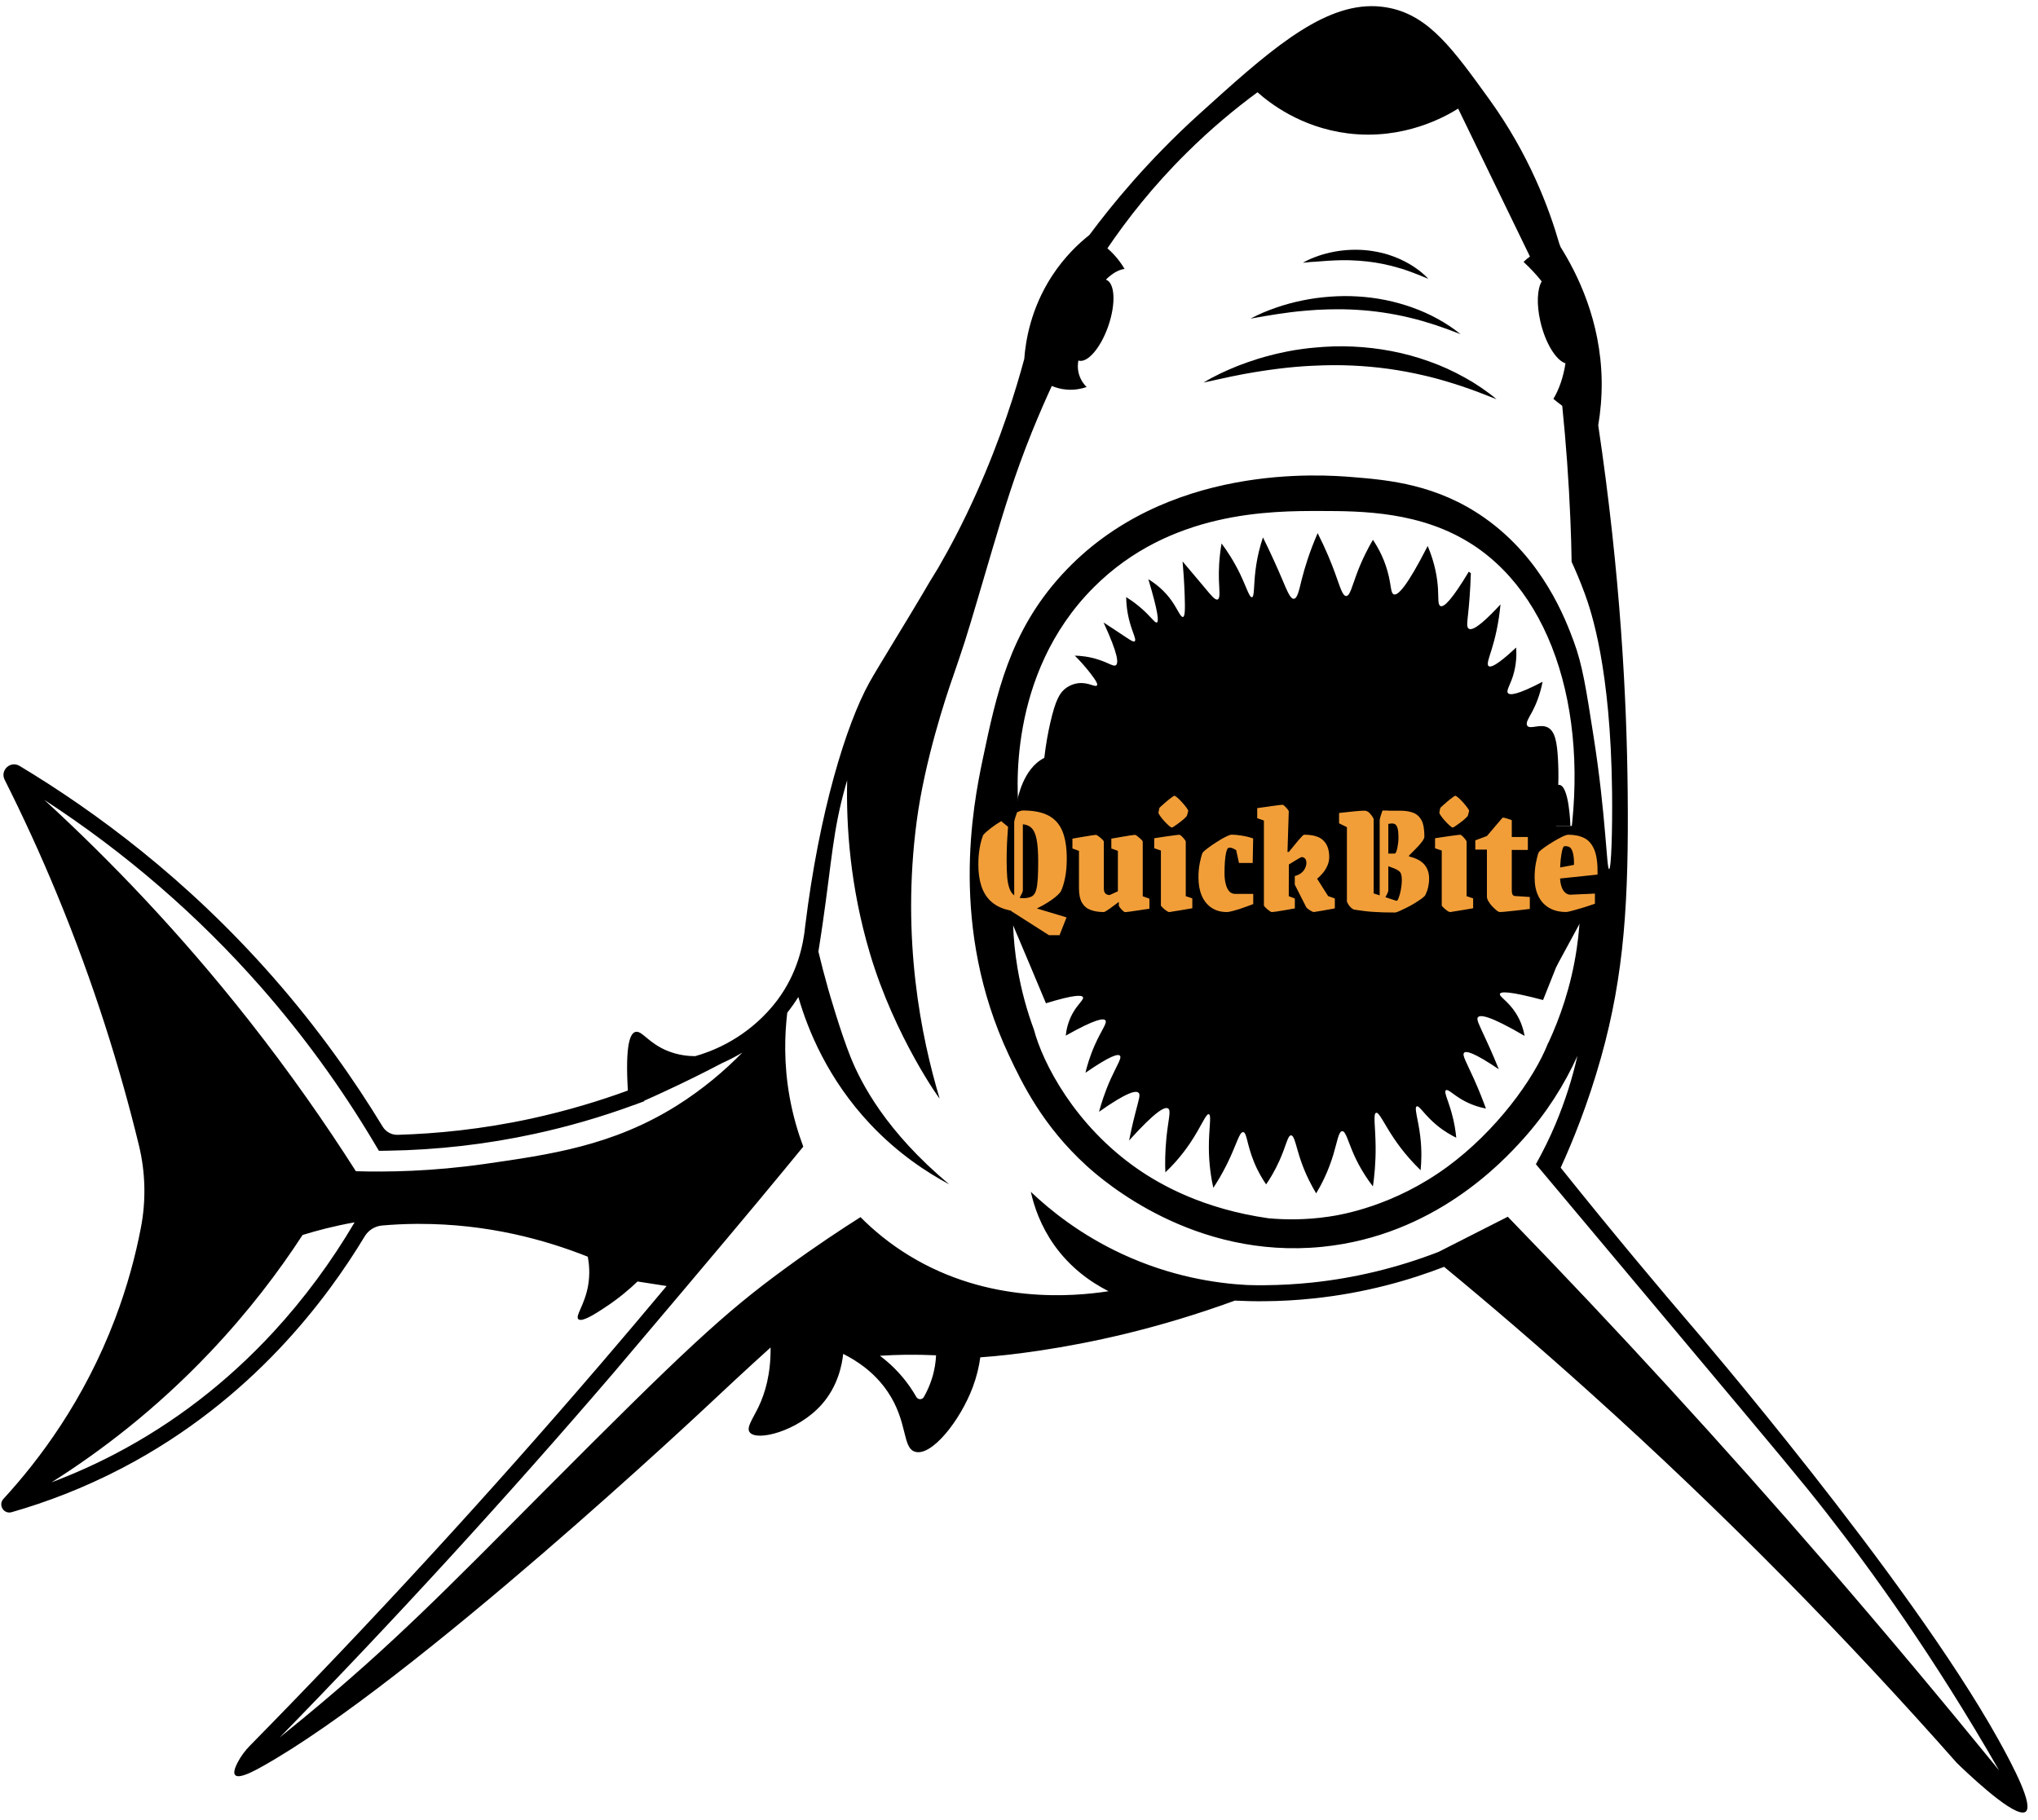 <?xml version="1.0" encoding="utf-8"?>
<!-- Generator: Adobe Illustrator 27.7.0, SVG Export Plug-In . SVG Version: 6.00 Build 0)  -->
<svg version="1.1" id="Shark" xmlns="http://www.w3.org/2000/svg" xmlns:xlink="http://www.w3.org/1999/xlink" x="0px" y="0px"
	 viewBox="0 0 3017.4 2695" style="enable-background:new 0 0 3017.4 2695;" xml:space="preserve">
<style type="text/css">
	.st0{fill:#F19E39;}
</style>
<g id="group">
	<path d="M2958.1,2574.9c-133.6-239.4-452.4-610.2-452.4-610.2c-46.4-54.2-114.4-134.9-195-235.5c17.4-38.1,40.2-93.8,59.7-163.1
		c34.7-123.8,41.1-233.1,39.5-393.1c-1.3-137-10.6-321.9-43.6-543.2c3.3-19.6,5.4-41.6,5.1-65.6c-1.3-89.5-36.1-158.8-60.8-198.3
		c-0.6-1.6-1.3-3.3-1.9-4.9c-15.3-53-44.7-132.2-103.9-214.2c-53.3-73.8-88.3-122.3-146.4-134.8c-9.5-2-19-3-28.5-2.9
		c-78.5,0.7-156.5,71.3-253.6,159.1c-77.3,69.9-131,136.2-163.4,179.8c-16.2,12.8-36.9,32.4-55.2,60.4c-32,49-39.3,97.4-41.2,123.1
		c-12.6,46.7-34.3,117.2-70.9,198.8c-19.9,44.4-38.8,80.1-56.9,111.3c-7.9,12.7-15.8,25.7-23.5,39.1c-19.4,33.2-66.4,109-77.8,129.6
		c-34.6,62.3-74.6,192.1-95.3,361.5c-2.7,27.4-11.4,69.4-41.3,109.4c-1.6,2.1-6.8,8.9-14.2,17c-40.5,43.9-87,60.1-107.3,65.8
		c-9.6,0-25-1.2-41.7-8.1c-26.4-11-36.1-28.1-45-28c-0.6,0-1.2,0.1-1.8,0.2c-7.7,2.1-15.3,18.2-11.2,86.8
		c-41.5,15.2-89.3,29.8-142.8,41.5c-73.7,16-140.8,22.4-197.9,24.1c-9.1,0.3-17.6-4.4-22.3-12.1c-41.8-68.8-94.9-144.6-162.4-221.5
		c-128.2-146-263.9-245.8-375.2-312.7c-13.5-8.1-29.2,6.4-22.1,20.5c26.5,52.7,52.6,109.2,77.5,169.5
		c54.9,132.8,93.7,258.4,121.3,371.9c9.7,40,10.7,81.6,2.9,122c-7.9,41.2-20,86.8-38.3,135c-45.6,120.2-111.7,208.3-165.2,266.5
		c-8.2,9,0.5,23.1,12.2,19.7c50.3-14.4,106.1-35.3,164.1-65.6c193.3-101.2,303.8-252.1,358.6-342.9c5.5-9.1,15-15,25.5-16
		c16.1-1.4,33-2.3,50.5-2.4c1.4,0,2.9,0,4.3,0c101.7-0.2,187.2,23.6,250,48.6c1.9,10.2,3.5,25.4,0.4,43
		c-5.1,28.7-19.4,44.7-14.4,49.5c0.8,0.8,2,1.1,3.4,1.1c8-0.1,24.6-10.9,35.9-18.4c21.2-13.9,37.3-27.9,48.3-38.5
		c14.4,2.2,28.7,4.4,43.1,6.7c-31.6,37.9-63.5,75.5-95.6,113c-167.1,194.9-340.9,384.1-521.3,567.6c-7.3,7.4-13.5,15.8-18.3,25
		c-4.1,7.9-6.6,15.4-3.6,18.6c1.1,1.2,2.8,1.7,5,1.7c9.2-0.1,26-9.4,33-13.3c225-124.7,665.1-538.9,665.1-538.9
		c19.4-18.2,50.2-47.1,89.6-82.7c0.4,39-8,67.4-17.8,87.9c-8.6,18-18.4,30.5-13.2,37.6c10.1,14,70.7-1.1,106.1-40.4
		c24.9-27.7,30.7-60,32.4-75.6c19.4,9.7,46.2,26.8,66.1,56.4c29.9,44.5,21.1,82.7,40.3,88.5c24.4,7.4,66.8-45.8,85.5-95.8
		c5.7-15.3,9.2-30.1,11.1-44c27.4-1.9,56.8-5.3,89.9-10.3c71.6-10.8,170.8-31.3,287-73.7c14.1,0.7,29,1.1,44.6,0.9
		c22.5-0.2,46.4-1.4,71.7-4.1c78.3-8.2,143.8-27.6,193.5-46.8c70.7,58.3,142,119.7,213.9,184.3c205.4,184.7,386.2,370.3,545,550.1
		c11.5,11.2,76.4,73.9,97.9,73.7c1.7,0,3.2-0.4,4.3-1.3C3010.6,2673.4,2982.5,2618.7,2958.1,2574.9z M2306.7,1124.3
		c-1.4-24.9-4.2-41.5-15.2-47.1c-11.6-5.8-26.3,3.5-30.3-2.6c-2.8-4.2,2.4-11.4,7.6-21.2c5.2-9.9,11.3-24.3,15.1-43.8
		c-37.4,19.6-48.5,20.2-51.3,16.7c-2.8-3.6,2.9-10.9,7.5-25.4c5.2-16.7,5.4-31.6,4.7-42c-16,14.9-35.5,31.5-40.8,27.5
		c-3.3-2.6,0.7-12.3,4.7-25.4c4.7-15.1,10.2-37.3,12.9-66c-18,19.5-39.7,40.7-47,36c-3.5-2.2-2.3-9.2-0.9-22.6
		c1.5-14.1,3.2-34.3,4-59.5c-0.5-0.4-1-0.8-1.5-1.2c-0.5-0.4-1-0.8-1.5-1.2c-24.9,41.5-36.8,53.1-41.9,51c-4.1-1.6-3-11.3-3.7-24.6
		c-0.9-16.6-4.4-38.6-15.3-64.4c-31.2,61.2-44.3,73.6-50.1,71.7c-4.4-1.5-3.9-10.8-7.4-26.4c-5.3-23.7-15.2-41.9-23.6-54.4
		c-6.6,11.2-15.9,28.6-24.3,51.3c-6.9,18.6-9.8,31.8-15.2,31.9c-5.6,0.1-9.2-13.7-16.5-33.7c-5.3-14.6-13.5-35.1-25.8-59.4
		c-12,27.5-19.1,50.9-23.5,68.2c-3.8,15.2-6.3,28.5-11.7,29c-5.4,0.5-10.1-12-17.9-30.2c-6.5-15.3-15.7-36-27.9-60.7
		c-3.8,11.2-8.4,27.8-11,48.4c-2.9,23.3-1.5,39.6-5.3,40.2c-3.7,0.6-7.9-14.1-17.2-33.7c-9.6-20-19.9-35.4-27.8-45.9
		c-3.9,22.6-4.3,41-3.9,54c0.5,15.3,2.3,27.3-1.9,28.9c-3.6,1.4-9.2-5.4-19.2-17.5c-7.4-8.9-18.6-22.2-32.7-38.8
		c1.1,12.3,2.4,29.6,3.1,50.4c0.8,22.4,0.3,31.1-2.5,31.8c-3.4,0.8-7.5-10.3-15.7-22.4c-11.5-16.9-25.5-27.3-35.6-33.5
		c15.1,50.3,15.5,62.8,12.6,64.1c-3,1.3-9.1-9.7-27-24.4c-7.4-6.1-13.9-10.4-18.4-13.2c0.1,9,1.1,22.1,5.3,37.3
		c4.5,16.4,10.2,25.9,7.3,28.1c-2.4,1.8-8.1-2.8-31.2-18.1c-6.4-4.2-11.6-7.6-14.9-9.7c22.1,47.8,22.2,60.5,18.2,63.3
		c-3.6,2.4-9.9-3.2-25.5-8.2c-14.5-4.8-27.2-5.8-35.3-6c6.4,6.3,14.7,15.2,23.5,26.6c9.2,12,10.6,15.9,9.3,17.5
		c-2.4,3.2-12.7-5-27.5-3.3c-9.3,1.1-15.9,5.4-18.3,7.2c-9,6.6-15.5,17-23.5,52.4c-2.9,12.8-6.3,30.3-8.7,51.5
		c-6.9,9.3-14.4,21.2-21.3,35.6c-8.4,17.8-13.2,34.2-16,47.2c-2.8-26.8-19-206.3,110.6-335.9c113.3-113.4,262.6-113.1,336-113
		c59.9,0.1,148.9,0.3,225.4,50.2c128.3,83.7,179,279.4,134.8,488.9c0-10.4-0.6-22.4-2.7-35.6c-2.6-16.7-6.7-31-10.8-42.5
		C2308,1178.1,2307.9,1146.2,2306.7,1124.3z M2006.7,1592.5c-64.6,17.3-136.8-4.2-162.5-12.2c-24-7.5-86.5-27.6-134.2-81.4
		c-8.1-9.1-60.4-70-52.8-150.8c1-10.8,2.9-19.7,4.4-25.7c-6.7,3-12.9,6.3-18.5,10c0,0-8.1,5.5-14.8,12.4
		c-7.5,7.7-25.4,41.9-7.7,96.8c0.3,1,0.6,2,1,2.9c-40.5-55.7-60.3-113.8-52-154.7c7.9-39,31.5-64.2,31.5-64.2
		c25.7-27.4,57.9-34.8,68.8-37.3c97.5-22.3,144.1,86.3,248.9,81c89.6-4.5,120.9-87.1,226.4-75.3c22.8,2.5,39.6,4.4,53.7,17.2
		c38.3,34.4,38.2,130.2,1.2,220.2c0-31.7-10.1-59-29.9-74.2c-8.1-6.3-17.1-11.4-25.6-15.6
		C2179.1,1407.4,2137.3,1557.6,2006.7,1592.5z M1548.6,1485.7c42.5-13.1,53.2-12.3,54.8-9c1.7,3.6-7.3,9.5-15.4,24.1
		c-6.9,12.5-9.2,24.5-10.1,32.8c44.1-24.8,56-26.1,58.7-22.6c3.1,3.9-5.7,14-15.8,36.8c-7.4,16.8-11.5,31.3-13.7,40.8
		c37.4-25.8,48.2-28.2,51-25.3c3.1,3.3-4.2,13.7-13.6,34.4c-8.9,19.9-14.2,37.1-17.3,48.7c42.4-29.9,54.9-31.8,58.6-28.1
		c3,2.9,0.4,9.3-5,30.6c-4.4,17.2-7.4,31.3-9.1,40c40.2-44.6,53.2-50.4,57.8-47.4c4.7,3,0.3,15.6-2.5,43c-2.2,22-2.1,40-1.6,51.6
		c9.5-9,23-23.2,36.2-42.7c16.9-24.9,23.9-44.7,28.2-43.4c4.2,1.2-0.1,20.9,0,49.5c0.1,25.1,3.5,45.7,6.6,59.5
		c5.1-7.7,12.7-19.9,20.5-35.7c14.2-28.8,18-47.3,23.7-46.8c5.5,0.5,5.3,17.7,15.8,43.6c6.1,15.2,13.2,26.6,18.2,33.8
		c5.3-7.7,12.8-19.7,19.9-35.6c10-22.5,12.1-37.1,17-37c5.1,0.1,7.1,16,14.7,38.1c7.2,20.7,15.9,36.9,22.5,47.8
		c8.1-13.5,18-32.8,25.4-57.4c5.8-19.2,7.8-34.5,13.1-34.7c5.2-0.3,8.5,14.7,17.2,34.5c9.6,21.5,20.7,37.4,28.3,47.3
		c2-13.9,4.3-34.5,4-59.5c-0.3-29.1-3.9-48.2,0.7-49.5c4.4-1.3,11.4,15.5,26,37.3c14.4,21.5,29.1,37.2,39.9,47.7
		c1.2-11.8,2-29.2-0.5-50.1c-3-25.1-9.3-42.5-5.3-44.4c3.8-1.8,11.2,12.5,29.8,27.9c11.1,9.2,21.7,15,28.8,18.5
		c-0.9-9.1-2.7-22.3-7.1-37.7c-5.3-18.7-11.5-30.3-8.2-32.6c2.9-2.1,10,5.7,22.9,13.4c13.6,8.1,26.7,11.8,36.3,13.7
		c-3.7-10.3-9.7-26-18.2-44.9c-11-24.3-17.3-34.3-14.1-37.7c2.9-3,13.7-1.1,51.4,24.4c-3.8-9.3-9.8-24-18.1-41.9
		c-11.3-24.7-15.5-31.8-12.8-35.1c3.4-4.1,17.4-2.6,69.1,27.6c-1.6-8.7-4.9-21.1-13-33.7c-11.5-18.1-25.1-24.6-23.5-28.6
		c1.4-3.5,13.8-4.1,63.8,9.2c4.7-11.7,9.3-23.4,14-35.1c13.7-34.5,27.4-69,41.1-103.5c-0.4,19.6-2,40.9-5.4,63.5
		c-8.3,55.6-25,102.2-41.8,138.4l-0.3,0.1c-21.1,54.1-77.7,131-149.1,183.4c-79.7,58.5-157.3,71.3-176,74c-34,5-64.2,4.6-88.9,2.4
		c-96.1-13.7-158.7-48.9-192.9-72.4c-94.7-65.3-141.7-158.5-154.5-207c-9.9-26.7-18.6-57.2-24.3-91c-3.8-22.6-5.8-43.9-6.5-63.4
		C1516.3,1408.5,1532.4,1447.1,1548.6,1485.7z M404.9,1972.4c-68.5,74.3-147.3,135-234.3,180.5c-30.4,15.9-61.9,30-94.3,42.2
		c71.6-45.2,153.9-107.5,234.3-192.3c57.5-60.6,102.5-120.4,137.4-174c21.3-6.6,47.2-13.4,77-18.7
		C490.4,1868.9,450,1923.5,404.9,1972.4z M718.6,1723.5c-79.4,11.4-146.1,12.2-191.7,10.9c-45.6-71.6-98.1-146.7-158.5-223.5
		c-101.5-129-205.3-237-302.9-326.5c119.9,78,227.6,171.1,321.2,277.7c62.4,71.1,118.8,148.7,167.4,230.5l6.9,11.6l13.5-0.2
		c73-1.1,146.2-9.5,217.3-25c49.3-10.7,98.4-24.9,145.8-42.3l1.7-0.6c0,0.1,0,0.1,0,0.2c0.9-0.4,1.9-0.8,2.8-1.2l11.7-4.3l0-0.8
		c10.1-4.5,20.2-9,30.4-13.8c29.6-13.7,58.1-27.8,85.3-42.1c9.5-4.2,19.4-9.3,29.6-15.4c-26.2,26.8-58.3,54.2-97.1,78.6
		C906.7,1697,813.5,1709.8,718.6,1723.5z M1379.8,2041.4c-3.4,10.8-7.8,20-12,27.4c-2.5,4.3-8.6,4.2-11.1-0.1
		c-2.8-4.9-5.9-9.9-9.5-15.1c-14.6-21-31-35.9-44.4-45.9c11.8-0.8,24.2-1.3,37.1-1.5c16.1-0.2,31.5,0.1,46,0.8
		C1385.5,2016.2,1384,2028.1,1379.8,2041.4z M2702.2,2314.5c-151.6-175.2-308.2-346.1-469.8-512.7c-34.2,17.4-68.4,34.7-102.6,52.1
		c-60.5,23.4-123.6,38.7-187.5,45.4c-23,2.4-46.3,3.7-69.5,3.9c-8.8,0.1-17.8,0-26.7-0.3c-46.3-2.5-112.9-12.5-185.1-46.1
		c-61.5-28.6-106-64.5-134.8-91.9c4.8,21.7,14.5,50.3,34.5,78.7c23.1,32.6,52.4,54.2,80.6,68.5c-52.6,8.1-177.3,19.1-294.8-52.5
		c-29.3-17.8-53.2-37.8-72.5-57.2c-26.2,16.6-65.8,42.5-112.1,76.4c-90.5,66.2-147.9,119.8-358.1,331
		c-145,145.7-222.2,225.1-353.8,333.8c-15,12.4-27.5,22.5-35.9,29.3c170.4-174.6,336.8-356.3,495-540.8
		c5.8-6.8,45.9-54.1,95.8-113.2c60.7-71.9,89.8-106.6,118.1-140.6c28.3-34,51.3-62,66.3-80.3c-7.7-20.6-15.2-45.4-20.3-73.9
		c-8.8-49.6-7.2-92.6-3.4-124.5c6.1-7.7,11.6-15.5,16.4-23.2c14.4,49.8,44,121.9,106.5,188.3c41.2,43.7,84.2,71.7,117.1,89.2
		c-93.8-78.2-130.7-150-146.2-188.4c-14.9-37-32.5-98.3-33.3-101.2c-5.6-19.8-10.4-38.4-14.4-55.2c3-18.7,5.2-33.5,6.4-42
		c13.6-93.7,15-136.8,33.7-203.1c1.1-3.9,2-7.1,2.5-8.6c-1.6,68.6,4.4,157.4,33.4,255.5c36.9,125.1,106.8,221.7,103.4,215.6
		c-27-90.4-56.9-235.5-33.9-410.1c12-91.3,44.5-187.6,52.1-209.6c0.6-1.7,0.5-1.4,1.6-4.5c6.5-18.8,12.2-35.9,17.5-52.1
		c9.6-29.9,29.5-98.7,40.8-136.7c17.7-59.5,33-110.2,58.4-173.3c11.8-29.2,22.4-52.9,29.7-68.7c5.1,2.2,12.6,4.7,21.9,5.4
		c13,1.1,23.5-1.7,29.6-3.8c-2.9-2.8-8.7-9.4-11.5-19.6c-2.3-8.5-1.4-15.7-0.7-19.6c13.3,4.4,33.2-18.7,44.5-51.7
		c11.3-33.1,9.6-63.6-3.7-68.1c0,0-0.1,0-0.1,0c9.1-9,18.7-14.7,27.7-15.9c-9.6-16.4-20.9-26.6-25.4-30.5
		c28.9-42.7,67.2-91.8,117.2-141.3c36.4-36.1,72.3-65.7,105-89.8c16.8,14.9,63.1,52,133.8,60.9c83.5,10.4,145.6-25.6,163.3-36.7
		c35.4,73,70.9,146,106.3,219.1c-2.5,1.7-5.9,4.4-9.4,8c9,8.3,18.2,17.9,26.8,28.8c-6.6,11.2-7.8,33.5-2.1,58.8
		c7.2,32,23.1,58,37.3,62.5c-3.1,20.5-9.7,39.2-17.9,52.6c4,3.4,8.4,6.9,13.1,10.3c5.5,54.1,9.7,110.5,12.1,169.1
		c0.9,21,1.5,41.6,1.8,62c4.6,9.8,11.8,26.3,19.5,47.1c9.7,26.6,38.3,110.5,40.4,294c0.6,54.6-1.1,113.8-4.4,113.9
		c-3.8,0.1-4.7-80.3-22.9-195.8c-11.1-70.9-16.4-106.3-29.5-141.5c-11.9-32-45.3-121.9-132.1-182.9c-70.1-49.3-141.2-56-195.1-60.3
		c-43.2-3.5-278.2-22.5-430.9,144.8c-77.3,84.7-96.6,176.6-116.8,272.5c-14.6,69.5-49.9,249.8,38.4,438.2
		c19.5,41.6,50,105,115.7,164.7c24.7,22.4,158.5,138.8,348.7,119.6c165.6-16.7,266.5-125.5,296.9-159.2
		c35.1-39,61.3-80.7,80.7-123.5c-7.4,32.5-17.9,66.4-32.4,100.9c-9,21.4-18.9,41.2-29.1,59.5c106.3,126.9,200.2,238.8,214.4,255.7
		c150.6,179.6,178.6,212.9,214.9,259.3c68.1,87.1,159.9,214.2,256.5,382.6C2875.3,2517.9,2789.6,2415.5,2702.2,2314.5z"/>
	<path d="M1837.1,554.8l3.4-0.7l3.4-0.6c2.3-0.4,4.6-0.9,6.9-1.2c2.3-0.4,4.6-0.8,6.9-1.2l6.9-1.1c9.1-1.4,18.3-2.8,27.4-3.9
		c9.1-1.2,18.3-2.1,27.4-2.9l6.9-0.5l3.4-0.3l3.4-0.2l6.8-0.4c2.3-0.1,4.6-0.2,6.8-0.3c18.3-0.9,36.5-1,54.7-0.2
		c18.2,0.8,36.3,2.4,54.4,4.9c18,2.5,36,5.9,53.8,10.1l6.7,1.6l6.7,1.7l6.7,1.8l6.7,1.9c8.9,2.6,17.7,5.3,26.5,8.2
		c8.8,2.9,17.6,6.1,26.4,9.4c8.8,3.3,17.5,6.8,26.4,10.3c-7.2-6.2-14.9-11.8-22.8-17.2c-7.9-5.4-16-10.4-24.4-15
		c-8.4-4.6-16.9-9-25.7-13c-8.8-4-17.7-7.6-26.8-10.8c-36.3-13.1-74.8-20.3-113.4-22c-19.3-0.9-38.7-0.2-57.8,1.7
		c-2.4,0.2-4.8,0.5-7.2,0.7l-7.2,0.9l-3.6,0.5l-3.6,0.5l-7.1,1.1c-2.4,0.4-4.7,0.9-7.1,1.3c-2.4,0.5-4.7,0.8-7.1,1.4l-7,1.5
		c-2.3,0.5-4.7,1.1-7,1.6c-4.7,1.1-9.3,2.4-13.9,3.6c-2.3,0.6-4.6,1.3-6.9,2c-2.3,0.7-4.6,1.4-6.9,2.1c-9.1,2.8-18.1,6.1-27,9.5
		c-4.4,1.8-8.8,3.6-13.2,5.5l-6.5,2.9c-2.2,1-4.3,2-6.5,3c-8.6,4.1-17,8.6-25.1,13.5l27.7-6C1818.8,558.4,1827.9,556.5,1837.1,554.8
		z"/>
	<path d="M1891.3,465.1c13.2-2,26.3-3.7,39.4-4.8c3.3-0.3,6.6-0.6,9.8-0.8c3.3-0.2,6.6-0.5,9.8-0.7l4.9-0.2l2.5-0.1l2.5-0.1l4.9-0.2
		l4.9-0.1c13.1-0.3,26.2-0.1,39.2,0.7c26.1,1.6,51.9,5.4,77.4,11.5c12.8,3,25.4,6.7,38.1,10.8c6.3,2.1,12.6,4.3,18.9,6.6
		c6.3,2.3,12.6,4.8,18.9,7.2c-5.2-4.3-10.7-8.3-16.4-12.1c-5.7-3.8-11.5-7.3-17.5-10.6c-12-6.6-24.5-12.2-37.5-16.8
		c-25.9-9.3-53.2-14.8-80.7-16.4c-13.8-0.9-27.6-0.7-41.3,0.3c-13.7,1-27.3,2.8-40.7,5.6c-13.4,2.7-26.6,6.3-39.5,10.8
		c-3.2,1.1-6.4,2.3-9.6,3.5c-3.2,1.3-6.3,2.5-9.4,3.8c-6.2,2.7-12.4,5.6-18.4,8.8l19.9-3.5C1878.1,467.2,1884.7,466.1,1891.3,465.1z
		"/>
	<path d="M1953.5,387.1c8-0.7,15.9-1.2,23.8-1.5c2-0.1,3.9-0.1,5.9-0.2c2,0,3.9-0.1,5.9-0.1c3.9,0,7.8,0,11.7,0.2
		c7.8,0.3,15.6,0.8,23.3,1.7c15.4,1.7,30.7,4.8,45.7,9.2c7.6,2.1,15,4.7,22.5,7.5c3.7,1.4,7.5,2.9,11.2,4.4l11.3,4.7
		c-2.8-3.1-5.8-5.9-9-8.6c-3.1-2.7-6.4-5.2-9.9-7.6c-6.8-4.7-14.1-8.9-21.7-12.4l-2.9-1.3l-2.9-1.2c-1-0.4-1.9-0.8-2.9-1.2l-3-1.1
		l-3-1.1c-1-0.3-2-0.7-3-1l-3-1l-3-0.8c-8.1-2.2-16.4-3.8-24.8-4.8c-16.7-1.9-33.7-1.2-50,1.8c-8.2,1.5-16.2,3.6-24.1,6.3
		c-3.9,1.4-7.8,2.9-11.5,4.5c-3.8,1.7-7.5,3.5-11.1,5.6c4.1-0.4,8.2-0.8,12.2-1.2C1945.4,387.8,1949.5,387.4,1953.5,387.1z"/>
</g>
<rect x="1559.7" y="1169.8" width="679.8" height="267.5"/>
<rect x="1664.7" y="1417.5" width="497.8" height="190.3"/>
<rect x="2284.1" y="1223.1" width="60.6" height="80.4"/>
<polygon points="2304,1431.9 2352.8,1341.9 2293.3,1351.2 "/>
<path d="M2325.1,1223.1c0,0-1.6-63.4-18-60.8c-16.4,2.6-13.8,60.8-13.8,60.8H2325.1z"/>
<path d="M1506.5,1184.3c0,0,7.9-46.2,39.4-61.8c31.5-15.7-36,77.3-36,77.3L1506.5,1184.3z"/>
<rect x="1500.2" y="1186.5" width="18.2" height="18.2"/>
<rect x="1603" y="1431.9" width="41.6" height="27.7"/>
<g>
	<path class="st0" d="M1492.5,1224.4c-0.3,4.9-0.7,10.3-1.1,16.4c-0.4,6.1-0.7,12.1-0.8,18.1c-0.2,6-0.2,11.5-0.2,16.5
		c0,8.7,0.3,16.4,0.8,23.1c0.5,6.8,1.7,12.5,3.4,17.2c1.7,4.7,4.2,8.3,7.6,10.7c3.3,2.4,7.7,3.7,13.2,3.7c1.4,0,3-0.1,4.7-0.4
		c1.7-0.2,3.4-0.6,5.1-1.2c1.7-0.5,3-1.3,4.1-2.2c2.2-1.9,3.9-4.9,5-9.1c1.1-4.2,1.8-9.7,2.2-16.5c0.4-6.8,0.6-15.1,0.6-24.7
		c0-14.2-0.8-25.3-2.4-33.3c-1.6-8-4.2-13.7-8-17.1c-3.8-3.4-9-5.1-15.6-5.1c-0.6,0-1.3,0-2.1,0c-0.8,0-1.6,0.1-2.4,0.2l-0.9-17.7
		c1.3-0.6,2.7-1.3,4.4-1.9c1.7-0.6,3.1-0.9,4.4-0.9c15.4,0,27.9,2.4,37.4,7.3c9.5,4.9,16.5,12.5,20.9,23c4.4,10.5,6.6,24.1,6.6,40.9
		c0,10.7-0.8,20.2-2.5,28.6c-1.7,8.3-3.8,15.2-6.5,20.5c-2.5,3.3-6.1,6.7-10.7,10.1c-4.6,3.5-9.7,6.7-15.1,9.8
		c-5.4,3.1-10.5,5.5-15.3,7.3c-4.8,1.8-8.5,2.7-11.2,2.7c-11.5,0-21.6-1.4-30.3-4.1s-16-7-21.8-12.6c-5.8-5.7-10.2-12.9-13.1-21.8
		c-2.9-8.9-4.4-19.5-4.4-31.7c0-9.1,0.7-17.3,2-24.7c1.3-7.3,3-13.6,5.1-18.8c2.5-3,6.2-6.3,11-10c4.8-3.7,10-7.3,15.7-10.7
		L1492.5,1224.4z M1553.1,1384.9l-56.6-36.1l26-7.3l56.6,17l-10.4,26.4H1553.1z M1505.7,1203.1h8.7v115.6c0,0.9-0.6,2.6-1.8,5.1
		c-1.2,2.4-2.6,5.2-4.4,8.4h-6.6v-114.5c0-1.3,0.4-3.2,1.2-5.9C1503.7,1209.2,1504.6,1206.3,1505.7,1203.1z"/>
	<path class="st0" d="M1634.3,1350.6c-7.7,0-14.3-1.1-19.8-3.2c-5.5-2.1-9.7-5.7-12.6-10.7c-2.9-5-4.4-12-4.4-21V1260l-9.7-3.5
		v-14.6c6.4-1.1,11.8-2,16.2-2.8c4.3-0.8,8.3-1.5,11.9-2c3.6-0.5,5.8-0.8,6.6-0.8c0.8,0,2.1,0.7,4,2.1s3.7,2.9,5.3,4.5
		c1.7,1.6,2.5,2.8,2.5,3.5v68.9c0,3.1,0.5,5.4,1.5,6.8c1,1.4,2.2,2.3,3.4,2.7c1.3,0.4,2.3,0.6,3.1,0.6c0.5,0,1.5-0.4,3.1-1.1
		c1.6-0.7,3.3-1.5,5.2-2.4c1.9-0.9,3.4-1.5,4.5-2V1260l-9.7-3.5v-14.6c6.4-1.1,11.8-2,16.2-2.8c4.3-0.8,8.3-1.5,11.9-2
		c3.6-0.5,5.9-0.8,6.8-0.8c0.8,0,2.1,0.7,3.9,2.1c1.8,1.4,3.5,2.9,5.2,4.5c1.7,1.6,2.5,2.8,2.5,3.5v80.9l9.9,3.5v14.9
		c-6.6,0.9-12.2,1.8-16.8,2.5c-4.6,0.7-8.7,1.3-12.5,1.8c-3.8,0.5-6.1,0.7-7.1,0.7c-0.5,0-1.5-0.7-2.9-2c-1.5-1.3-2.9-2.8-4.1-4.4
		c-1.3-1.6-1.9-2.7-1.9-3.3v-5.4c-1.9,1.4-4,3-6.3,4.7c-2.3,1.7-4.6,3.4-6.8,5c-2.3,1.6-4.2,2.9-5.9,3.9
		C1635.9,1350.1,1634.8,1350.6,1634.3,1350.6z"/>
	<path class="st0" d="M1730.6,1350.6c-0.6,0-1.9-0.7-3.9-2.1c-2-1.4-3.8-2.9-5.4-4.5c-1.7-1.6-2.5-2.7-2.5-3.3v-81.2l-9.9-3.3v-14.9
		c6.8-1.1,12.5-2,17.2-2.6c4.7-0.6,9-1.2,13-1.8c3.9-0.5,6.3-0.8,7.1-0.8c0.6,0,1.7,0.7,3.2,2.1c1.5,1.4,2.9,2.9,4.2,4.6
		c1.3,1.7,2,2.8,2,3.4v80.9l9.7,3.3v14.6c-6.3,1.1-11.6,2-15.9,2.7c-4.3,0.7-8.3,1.3-11.9,1.9
		C1733.8,1350.4,1731.5,1350.6,1730.6,1350.6z M1716.4,1197c0-0.5,1-1.7,3.1-3.5c2-1.9,4.5-4,7.3-6.4c2.8-2.4,5.4-4.4,7.7-6.1
		c2.3-1.7,3.7-2.6,4.1-2.6c0.9,0,2.6,1,4.8,3c2.3,2,4.6,4.3,7.1,7.1c2.4,2.8,4.5,5.3,6.3,7.7c1.7,2.4,2.5,3.9,2.4,4.7l-1.7,6.6
		c-0.2,0.8-1.3,2.1-3.3,4c-2,1.9-4.4,3.9-7.2,6c-2.8,2.1-5.3,4-7.6,5.5c-2.3,1.6-3.7,2.4-4.4,2.4c-0.9,0-2.5-1-4.7-3
		c-2.2-2-4.5-4.3-7-7c-2.4-2.7-4.4-5.2-6-7.6c-1.6-2.4-2.3-3.9-2.1-4.7L1716.4,1197z"/>
	<path class="st0" d="M1816.5,1350.6c-8.8,0-16.4-2.1-22.7-6.3c-6.3-4.2-11.1-10.1-14.4-17.7c-3.3-7.6-5-16.7-5-27.3
		c0-7.4,0.6-14.4,1.9-21c1.3-6.6,2.7-11.8,4.2-15.6c1.6-1.9,4.3-4.3,8.3-7.2c3.9-2.9,8.2-5.9,12.9-8.8c4.6-3,9-5.5,13.1-7.6
		c4.1-2,7-3.1,8.7-3.1c4.2,0,9.4,0.5,15.5,1.5c6.1,1,11.5,2.4,16.4,4.1l-0.7,36.3h-20.3l-4.2-19.1c-1.6-0.9-3.2-1.8-4.8-2.5
		c-1.7-0.7-3.2-1.1-4.6-1.1c-0.5,0-1,0.1-1.5,0.2c-0.6,0.2-1,0.4-1.3,0.7c-0.9,0.8-1.8,2.9-2.6,6.3c-0.8,3.4-1.4,7.7-1.8,12.9
		c-0.4,5.2-0.6,11.1-0.6,17.7c0,5.8,0.5,11.1,1.7,15.7c1.1,4.6,2.8,8.3,5.1,11c2.3,2.7,5.2,4,8.8,4h26.9v15.1c-1.9,0.6-4.6,1.6-8,3
		c-3.5,1.3-7.2,2.6-11.1,3.9c-3.9,1.3-7.7,2.4-11.2,3.3S1818.7,1350.6,1816.5,1350.6z"/>
	<path class="st0" d="M1908.3,1261.7l-0.2,65.4l9,3.5v14.6c-4.6,0.8-9.2,1.6-14,2.5c-4.8,0.9-9.1,1.6-12.9,2.1
		c-3.8,0.5-6.3,0.8-7.6,0.8c-0.5,0-1.7-0.7-3.5-2c-1.9-1.3-3.7-2.8-5.3-4.5c-1.7-1.7-2.5-2.8-2.5-3.4v-125.6l-9.9-3.5v-14.9
		c2.4-0.3,5.5-0.7,9.3-1.3c3.9-0.5,7.8-1.1,11.8-1.7c4-0.5,7.6-1,10.6-1.4c3.1-0.4,5-0.6,5.8-0.6c0.6,0,1.7,0.7,3.1,2
		c1.4,1.3,2.8,2.8,4.1,4.4c1.3,1.6,2,2.7,2,3.3l-1.9,60.2H1908.3z M1945.1,1350.6c-0.6,0-1.8-0.4-3.4-1.3c-1.7-0.9-3.2-1.8-4.7-3
		c-1.5-1.1-2.5-2-3-2.8l-17-33.5v-12.7c4.1-1.1,7.4-2.7,9.9-4.8c2.5-2.1,4.4-4.5,5.5-7.1c1.2-2.6,1.8-5.2,1.8-7.7
		c0-1.7-0.3-3.2-0.8-4.5c-0.6-1.3-1.3-2.2-2.4-2.9c-1-0.7-2.3-1.1-3.9-1.1c-0.3,0-1.4,0.5-3.2,1.5c-1.8,1-4.2,2.4-7.1,4.2
		c-2.9,1.8-6.4,4-10.5,6.5l-2.8-19.8h4.7c2.5-3,5-6,7.4-9c2.4-3,4.7-5.7,6.8-8.3c2.1-2.5,3.9-4.5,5.4-6c1.5-1.5,2.6-2.2,3.2-2.2
		c13.1,0,22.5,2.8,28.3,8.5c5.8,5.7,8.7,13.8,8.7,24.3c0,4.6-0.9,8.9-2.7,13c-1.8,4.1-4.1,7.8-6.8,11c-2.8,3.2-5.5,6-8.4,8.4
		l16.3,25.7l9.9,3.5v14.6c-1.9,0.5-4.4,1-7.7,1.5c-3.2,0.6-6.6,1.1-10,1.8c-3.5,0.6-6.5,1.1-9.1,1.5
		C1947.1,1350.4,1945.6,1350.6,1945.1,1350.6z"/>
	<path class="st0" d="M1982.6,1219.2v-15.3c3.1-0.3,6.8-0.7,11-1.2c4.2-0.5,8.3-0.9,12.4-1.3c4.1-0.4,7.6-0.7,10.6-0.8
		c3-0.2,5-0.1,5.9,0.2c2,0.6,3.8,1.7,5.3,3.3c1.5,1.6,2.8,3.2,3.9,4.8c1.1,1.7,1.8,3,2.1,3.9V1323l33.5,10.9
		c0.9,0.3,1.9-0.5,2.8-2.6c0.9-2,1.8-4.7,2.7-8c0.9-3.3,1.5-6.8,2-10.4c0.5-3.6,0.7-6.8,0.7-9.4c0-6.4-1-10.7-3.1-12.6
		c-2-2-5.1-3.7-9.2-5.3l-16.8-6.1V1264h18.4c0.8,0,1.5-0.7,2.2-2.2c0.7-1.5,1.3-3.4,1.8-5.8c0.5-2.4,0.9-4.8,1.2-7.4
		c0.3-2.6,0.5-5.1,0.5-7.4c0-6.6-0.4-11.5-1.3-14.6c-0.9-3.1-2.1-5.2-3.8-6.1c-1.7-0.9-3.8-1.3-6.5-0.9l-13,1.7l5.2-20.8h21.5
		c7.9,0,14.5,1,19.8,3.1c5.3,2,9.4,5.8,12.3,11.2c2.8,5.4,4.2,13.4,4.2,24c0,1.9-1.1,4.3-3.3,7.3c-2.2,3-5,6.3-8.5,9.8
		c-3.5,3.5-7.1,7.2-10.9,11v1.4c10.2,2.4,17.7,6.3,22.5,11.8c4.8,5.5,7.2,12.5,7.2,21c0,4.4-0.5,8.6-1.4,12.6c-0.9,4-2.3,7.8-4,11.4
		c-0.6,1.4-2.4,3.2-5.4,5.4c-3,2.2-6.5,4.5-10.5,7c-4,2.4-8.1,4.7-12.2,6.7c-4.1,2-7.7,3.7-10.7,5.1c-3.1,1.3-5.1,2-6,2
		c-6.1,0-11.8-0.1-17-0.2c-5.2-0.2-10.1-0.4-14.9-0.7c-4.7-0.3-9.4-0.7-14-1.3c-4.6-0.6-9.4-1.2-14.3-2c-1.7-0.3-3.4-1.3-5.1-2.8
		c-1.7-1.6-3-3.3-4.1-5.1c-1.1-1.8-1.8-3.2-2.1-4.1v-110.2L1982.6,1219.2z M2046.8,1200.3h8.7v118.5c0,0.9-0.6,2.6-1.8,5.1
		c-1.2,2.4-2.6,5.2-4.4,8.4h-6.6v-117.3c0-1.3,0.4-3.2,1.2-5.9C2044.8,1206.4,2045.7,1203.5,2046.8,1200.3z"/>
	<path class="st0" d="M2146.4,1350.6c-0.6,0-1.9-0.7-3.9-2.1c-2-1.4-3.8-2.9-5.4-4.5c-1.7-1.6-2.5-2.7-2.5-3.3v-81.2l-9.9-3.3v-14.9
		c6.8-1.1,12.5-2,17.2-2.6c4.7-0.6,9-1.2,13-1.8c3.9-0.5,6.3-0.8,7.1-0.8c0.6,0,1.7,0.7,3.2,2.1c1.5,1.4,2.9,2.9,4.2,4.6
		c1.3,1.7,2,2.8,2,3.4v80.9l9.7,3.3v14.6c-6.3,1.1-11.6,2-15.9,2.7c-4.3,0.7-8.3,1.3-11.9,1.9
		C2149.7,1350.4,2147.4,1350.6,2146.4,1350.6z M2132.3,1197c0-0.5,1-1.7,3.1-3.5c2-1.9,4.5-4,7.3-6.4c2.8-2.4,5.4-4.4,7.7-6.1
		c2.3-1.7,3.7-2.6,4.1-2.6c0.9,0,2.6,1,4.8,3c2.3,2,4.6,4.3,7.1,7.1c2.4,2.8,4.5,5.3,6.3,7.7c1.7,2.4,2.5,3.9,2.4,4.7l-1.7,6.6
		c-0.2,0.8-1.3,2.1-3.3,4c-2,1.9-4.4,3.9-7.2,6c-2.8,2.1-5.3,4-7.6,5.5c-2.3,1.6-3.7,2.4-4.4,2.4c-0.9,0-2.5-1-4.7-3
		c-2.2-2-4.5-4.3-7-7c-2.4-2.7-4.4-5.2-6-7.6c-1.6-2.4-2.3-3.9-2.1-4.7L2132.3,1197z"/>
	<path class="st0" d="M2220.8,1350.6c-1.3,0-3-0.8-5.1-2.5c-2.1-1.7-4.3-3.7-6.5-6.1c-2.2-2.4-4.1-4.9-5.5-7.4
		c-1.5-2.5-2.2-4.7-2.2-6.6v-69.9h-17.2v-13.7l17.2-6.4l23.1-27.1c1.7-0.2,3.8,0.2,6.3,1.1c2.4,0.9,4.9,1.7,7.4,2.5v25h23.8v19.1
		h-23.8v59.5c0,3.5,0.5,5.8,1.4,7c0.9,1.2,2.2,1.8,3.8,1.8l21.5,1.4v17.7c-3.8,0.5-8,1-12.6,1.5c-4.6,0.5-9.2,1.1-13.6,1.5
		c-4.4,0.5-8.3,0.9-11.6,1.2C2223.8,1350.5,2221.7,1350.6,2220.8,1350.6z"/>
	<path class="st0" d="M2309.7,1297.1c0,6,0.7,11.1,2,15.2c1.3,4.2,3.2,7.3,5.5,9.4c2.4,2.1,5,3.2,7.8,3.2c0.2,0,1.7-0.1,4.5-0.2
		c2.8-0.2,6.3-0.3,10.5-0.5c4.2-0.2,8.2-0.3,12.2-0.5c3.9-0.2,7-0.3,9.2-0.5v15.1c-2,0.6-5.2,1.7-9.3,3.1c-4.2,1.4-8.5,2.8-13.1,4.1
		c-4.6,1.3-8.7,2.5-12.5,3.5c-3.8,1-6.4,1.5-7.8,1.5c-9.8,0-18.1-2-25.1-6.1c-7-4.1-12.4-9.9-16-17.6c-3.7-7.6-5.5-16.7-5.5-27.3
		c0-7.4,0.6-14.6,1.9-21.5c1.3-6.9,2.7-12.3,4.2-16c1.6-1.9,4.4-4.2,8.4-7.1c4-2.8,8.4-5.7,13.2-8.6c4.8-2.9,9.2-5.3,13.3-7.3
		c4.1-2,7.1-2.9,9-2.9c9.3,0,17.2,1.7,23.7,5c6.5,3.3,11.5,9.2,14.9,17.7c3.4,8.5,4.9,20.6,4.6,36.3l-69.4,7.3v-15.1l34.5-6.6
		c0.2-7.9-0.5-14.1-1.9-18.8c-1.4-4.6-3.5-7.4-6.1-8.1c-0.8-0.3-2-0.5-3.5-0.7c-1.6-0.2-2.7-0.1-3.3,0.2c-1.6,1.1-2.9,5.4-4,13
		C2310.3,1273.9,2309.7,1284.2,2309.7,1297.1z"/>
</g>
</svg>
